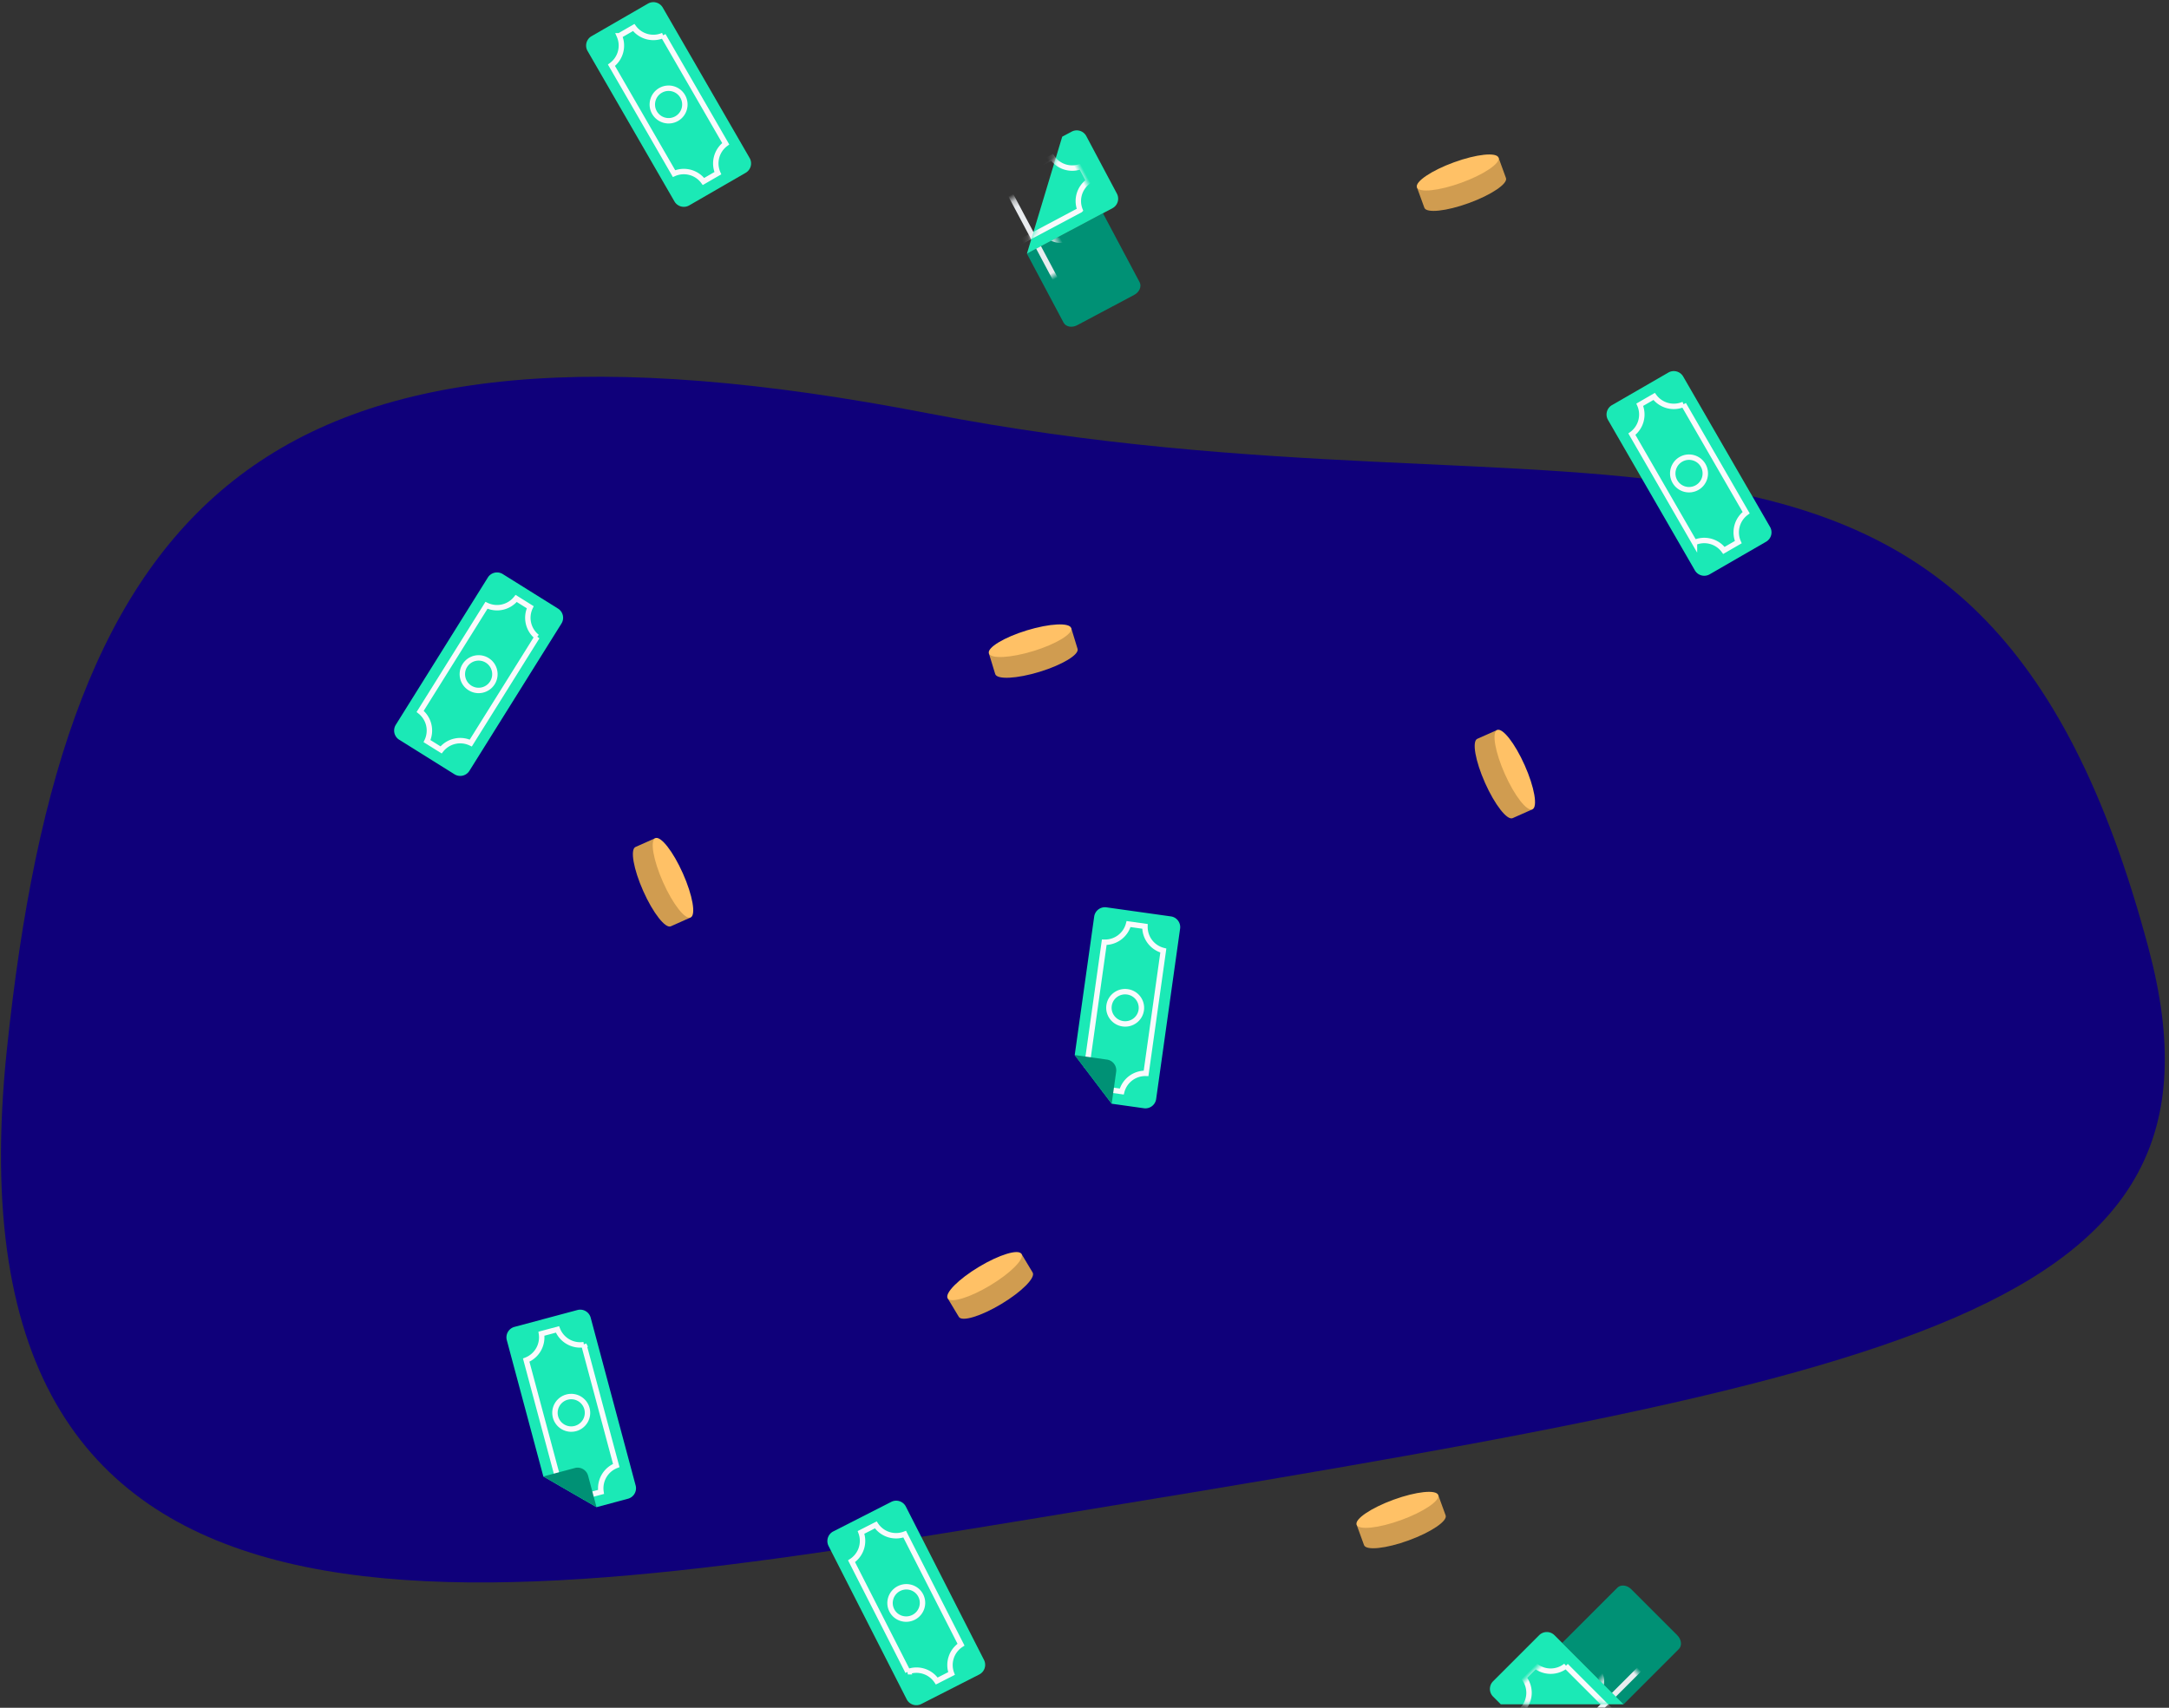 <svg xmlns="http://www.w3.org/2000/svg" xmlns:xlink="http://www.w3.org/1999/xlink" width="320" height="252" viewBox="0 0 320 252">
    <rect x="0" y="0" width="320" height="252" fill="#333333" stroke="none"/>
    <defs>
        <path id="a" d="M1.6 0h4.806L0 6.405V1.6A1.6 1.6 0 0 1 1.6 0z"/>
        <path id="b" d="M12.81-.002v12.813H1.283c-.707 0-1.28-.717-1.28-1.602V1.6c0-.885.573-1.602 1.28-1.602h11.529z"/>
        <path id="d" d="M12.813 12.81L0 25.618h-1.602a1.601 1.601 0 0 1-1.601-1.601V14.41c0-.885.717-1.602 1.601-1.602h14.415z"/>
        <path id="f" d="M12.753.047v12.706H1.233c-.707 0-1.28-.711-1.28-1.588v-9.53c0-.877.573-1.588 1.28-1.588h11.52z"/>
        <path id="h" d="M12.706 12.8L0 25.6h-1.588A1.594 1.594 0 0 1-3.176 24v-9.6c0-.884.71-1.6 1.588-1.6h14.294z"/>
        <path id="j" d="M1.6 0h4.753L0 6.4V1.6A1.6 1.6 0 0 1 1.6 0z"/>
    </defs>
    <g fill="none" fill-rule="evenodd">
        <path fill="#0F007A" d="M153 224c128-21 178.399-29.86 164-84-25-94-82-60-180-79S9.54 73.017 1 155c-10 96 69.343 82.561 152 69z"/>
        <path fill="#1BE9B6" d="M97.78 1.12l12.814 22.194a1.6 1.6 0 0 1-.585 2.186l-8.322 4.805a1.6 1.6 0 0 1-2.186-.586L86.687 7.524a1.6 1.6 0 0 1 .586-2.185L95.595.534a1.6 1.6 0 0 1 2.185.586z"/>
        <g stroke="#F9FAFC" stroke-width=".8" transform="rotate(60 46.533 84.44)">
            <ellipse cx="12.813" cy="4.804" rx="2.402" ry="2.402"/>
            <path d="M3.581.4A3.604 3.604 0 0 1 .4 3.58v2.447a3.604 3.604 0 0 1 3.181 3.18h18.463a3.604 3.604 0 0 1 3.181-3.18V3.58A3.604 3.604 0 0 1 22.044.4H3.58z"/>
        </g>
        <path fill="#1BE9B6" d="M248.327 55.56l12.814 22.194a1.6 1.6 0 0 1-.585 2.186l-8.322 4.805a1.6 1.6 0 0 1-2.186-.586l-12.814-22.195a1.6 1.6 0 0 1 .585-2.185l8.322-4.805a1.6 1.6 0 0 1 2.186.586z"/>
        <g stroke="#F9FAFC" stroke-width=".8" transform="rotate(60 74.66 242.038)">
            <ellipse cx="12.813" cy="4.804" rx="2.402" ry="2.402"/>
            <path d="M3.581.4A3.604 3.604 0 0 1 .4 3.58v2.447a3.604 3.604 0 0 1 3.181 3.18h18.463a3.604 3.604 0 0 1 3.181-3.18V3.58A3.604 3.604 0 0 1 22.044.4H3.58z"/>
        </g>
        <path fill="#1BE9B6" d="M82.835 92.008l-13.58 21.734a1.6 1.6 0 0 1-2.205.509l-8.15-5.092a1.6 1.6 0 0 1-.509-2.205L71.972 85.22a1.6 1.6 0 0 1 2.205-.509l8.15 5.092a1.6 1.6 0 0 1 .508 2.205z"/>
        <g stroke="#F9FAFC" stroke-width=".8" transform="rotate(122 15.473 68.162)">
            <ellipse cx="12.813" cy="4.804" rx="2.402" ry="2.402"/>
            <path d="M3.581.4A3.604 3.604 0 0 1 .4 3.58v2.447a3.604 3.604 0 0 1 3.181 3.18h18.463a3.604 3.604 0 0 1 3.181-3.18V3.58A3.604 3.604 0 0 1 22.044.4H3.58z"/>
        </g>
        <path fill="#1BE9B6" d="M87.146 194.439l6.633 24.755a1.6 1.6 0 0 1-1.132 1.96l-4.64 1.243-7.845-4.53-5.39-20.113a1.6 1.6 0 0 1 1.132-1.96l9.282-2.487a1.6 1.6 0 0 1 1.96 1.132z"/>
        <g stroke="#F9FAFC" stroke-width=".8" transform="rotate(75 -84.17 153.205)">
            <ellipse cx="12.813" cy="4.804" rx="2.402" ry="2.402"/>
            <path d="M3.581.4A3.604 3.604 0 0 1 .4 3.58v2.447a3.604 3.604 0 0 1 3.181 3.18h18.463a3.604 3.604 0 0 1 3.181-3.18V3.58A3.604 3.604 0 0 1 22.044.4H3.58z"/>
        </g>
        <use fill="#009175" transform="rotate(75 -97.71 164.37)" xlink:href="#a"/>
        <g transform="rotate(45 -161.938 405.822)">
            <mask id="c" fill="#fff">
                <use xlink:href="#b"/>
            </mask>
            <use fill="#009175" transform="rotate(90 6.406 6.405)" xlink:href="#b"/>
            <ellipse cx="6.406" cy="14.411" stroke="#E9ECEF" stroke-width=".8" mask="url(#c)" rx="2.402" ry="2.402" transform="rotate(90 6.406 14.41)"/>
            <path stroke="#E9ECEF" stroke-width=".8" d="M-2.825 10.007a3.604 3.604 0 0 1-3.181 3.18v2.447a3.604 3.604 0 0 1 3.18 3.18h18.464a3.604 3.604 0 0 1 3.18-3.18v-2.447a3.604 3.604 0 0 1-3.18-3.18H-2.825z" mask="url(#c)" transform="rotate(90 6.406 14.41)"/>
            <mask id="e" fill="#fff">
                <use xlink:href="#d"/>
            </mask>
            <use fill="#1BE9B6" xlink:href="#d"/>
            <path stroke="#F9FAFC" stroke-width=".8" d="M2.78 14.81A3.604 3.604 0 0 1-.4 17.992v2.446a3.604 3.604 0 0 1 3.18 3.18h18.463a3.604 3.604 0 0 1 3.181-3.18v-2.446a3.604 3.604 0 0 1-3.18-3.18H2.78z" mask="url(#e)"/>
        </g>
        <g transform="rotate(-20 178.369 -578.153)">
            <path fill="#D09C50" d="M0 4.804V1.6h12.813v3.203c0 .884-2.869 1.6-6.407 1.6S0 5.689 0 4.805z"/>
            <ellipse cx="6.406" cy="1.601" fill="#FFC166" rx="6.406" ry="1.601"/>
        </g>
        <g transform="rotate(-20 733.506 -454.245)">
            <path fill="#D09C50" d="M0 4.804V1.6h12.813v3.203c0 .884-2.869 1.6-6.407 1.6S0 5.689 0 4.805z"/>
            <ellipse cx="6.406" cy="1.601" fill="#FFC166" rx="6.406" ry="1.601"/>
        </g>
        <g transform="rotate(66 28.735 224.718)">
            <path fill="#D09C50" d="M0 4.804V1.6h12.813v3.203c0 .884-2.869 1.6-6.407 1.6S0 5.689 0 4.805z"/>
            <ellipse cx="6.406" cy="1.601" fill="#FFC166" rx="6.406" ry="1.601"/>
        </g>
        <g transform="rotate(66 -45.65 137.077)">
            <path fill="#D09C50" d="M0 4.804V1.6h12.813v3.203c0 .884-2.869 1.6-6.407 1.6S0 5.689 0 4.805z"/>
            <ellipse cx="6.406" cy="1.601" fill="#FFC166" rx="6.406" ry="1.601"/>
        </g>
        <g>
            <path fill="#1BE9B6" d="M133.645 222.314l11.526 22.62a1.6 1.6 0 0 1-.699 2.153l-8.554 4.358a1.6 1.6 0 0 1-2.152-.699l-11.526-22.621a1.6 1.6 0 0 1 .7-2.152l8.553-4.358a1.6 1.6 0 0 1 2.152.699z"/>
            <g stroke="#F9FAFC" stroke-width=".8" transform="rotate(63 -115.869 219.392)">
                <ellipse cx="12.706" cy="4.8" rx="2.382" ry="2.4"/>
                <path d="M3.555.4A3.59 3.59 0 0 1 .4 3.578v2.444A3.59 3.59 0 0 1 3.555 9.2h18.302a3.59 3.59 0 0 1 3.155-3.178V3.578A3.59 3.59 0 0 1 21.857.4H3.555z"/>
            </g>
            <g transform="rotate(-31 412.42 -155.487)">
                <path fill="#D09C50" d="M0 4.8V1.6h12.706v3.2c0 .884-2.844 1.6-6.353 1.6S0 5.684 0 4.8z"/>
                <ellipse cx="6.353" cy="1.6" fill="#FFC166" rx="6.353" ry="1.6"/>
            </g>
            <g transform="rotate(152 79.034 42.42)">
                <mask id="g" fill="#fff">
                    <use xlink:href="#f"/>
                </mask>
                <use fill="#009175" transform="rotate(90 6.353 6.4)" xlink:href="#f"/>
                <ellipse cx="6.353" cy="14.4" stroke="#E9ECEF" stroke-width=".8" mask="url(#g)" rx="2.4" ry="2.382" transform="rotate(90 6.353 14.4)"/>
                <path stroke="#E9ECEF" stroke-width=".8" d="M-2.798 10a3.59 3.59 0 0 1-3.155 3.178v2.444A3.59 3.59 0 0 1-2.798 18.8h18.302a3.59 3.59 0 0 1 3.155-3.178v-2.444A3.59 3.59 0 0 1 15.504 10H-2.798z" mask="url(#g)" transform="rotate(90 6.353 14.4)"/>
                <mask id="i" fill="#fff">
                    <use xlink:href="#h"/>
                </mask>
                <use fill="#1BE9B6" xlink:href="#h"/>
                <ellipse cx="11.912" cy="19.2" stroke="#F9FAFC" stroke-width=".8" mask="url(#i)" rx="2.382" ry="2.4"/>
                <path stroke="#F9FAFC" stroke-width=".8" d="M2.76 14.8a3.59 3.59 0 0 1-3.154 3.178v2.444A3.59 3.59 0 0 1 2.76 23.6h18.302a3.59 3.59 0 0 1 3.155-3.178v-2.444a3.59 3.59 0 0 1-3.155-3.178H2.761z" mask="url(#i)"/>
            </g>
            <g transform="rotate(-17 390.114 -439.092)">
                <path fill="#D09C50" d="M0 4.8V1.6h12.706v3.2c0 .884-2.844 1.6-6.353 1.6S0 5.684 0 4.8z"/>
                <ellipse cx="6.353" cy="1.6" fill="#FFC166" rx="6.353" ry="1.6"/>
            </g>
            <g>
                <path fill="#1BE9B6" d="M174.104 137.03l-3.533 25.142a1.6 1.6 0 0 1-1.807 1.361l-4.753-.668-5.454-7.182 2.872-20.434a1.6 1.6 0 0 1 1.807-1.362l9.507 1.336a1.6 1.6 0 0 1 1.361 1.807z"/>
                <g stroke="#F9FAFC" stroke-width=".8" transform="rotate(98 26.803 143.383)">
                    <ellipse cx="12.706" cy="4.8" rx="2.382" ry="2.4"/>
                    <path d="M3.555.4A3.59 3.59 0 0 1 .4 3.578v2.444A3.59 3.59 0 0 1 3.555 9.2h18.302a3.59 3.59 0 0 1 3.155-3.178V3.578A3.59 3.59 0 0 1 21.857.4H3.555z"/>
                </g>
                <use fill="#009175" transform="rotate(98 14.393 149.957)" xlink:href="#j"/>
            </g>
        </g>
    </g>
</svg>
